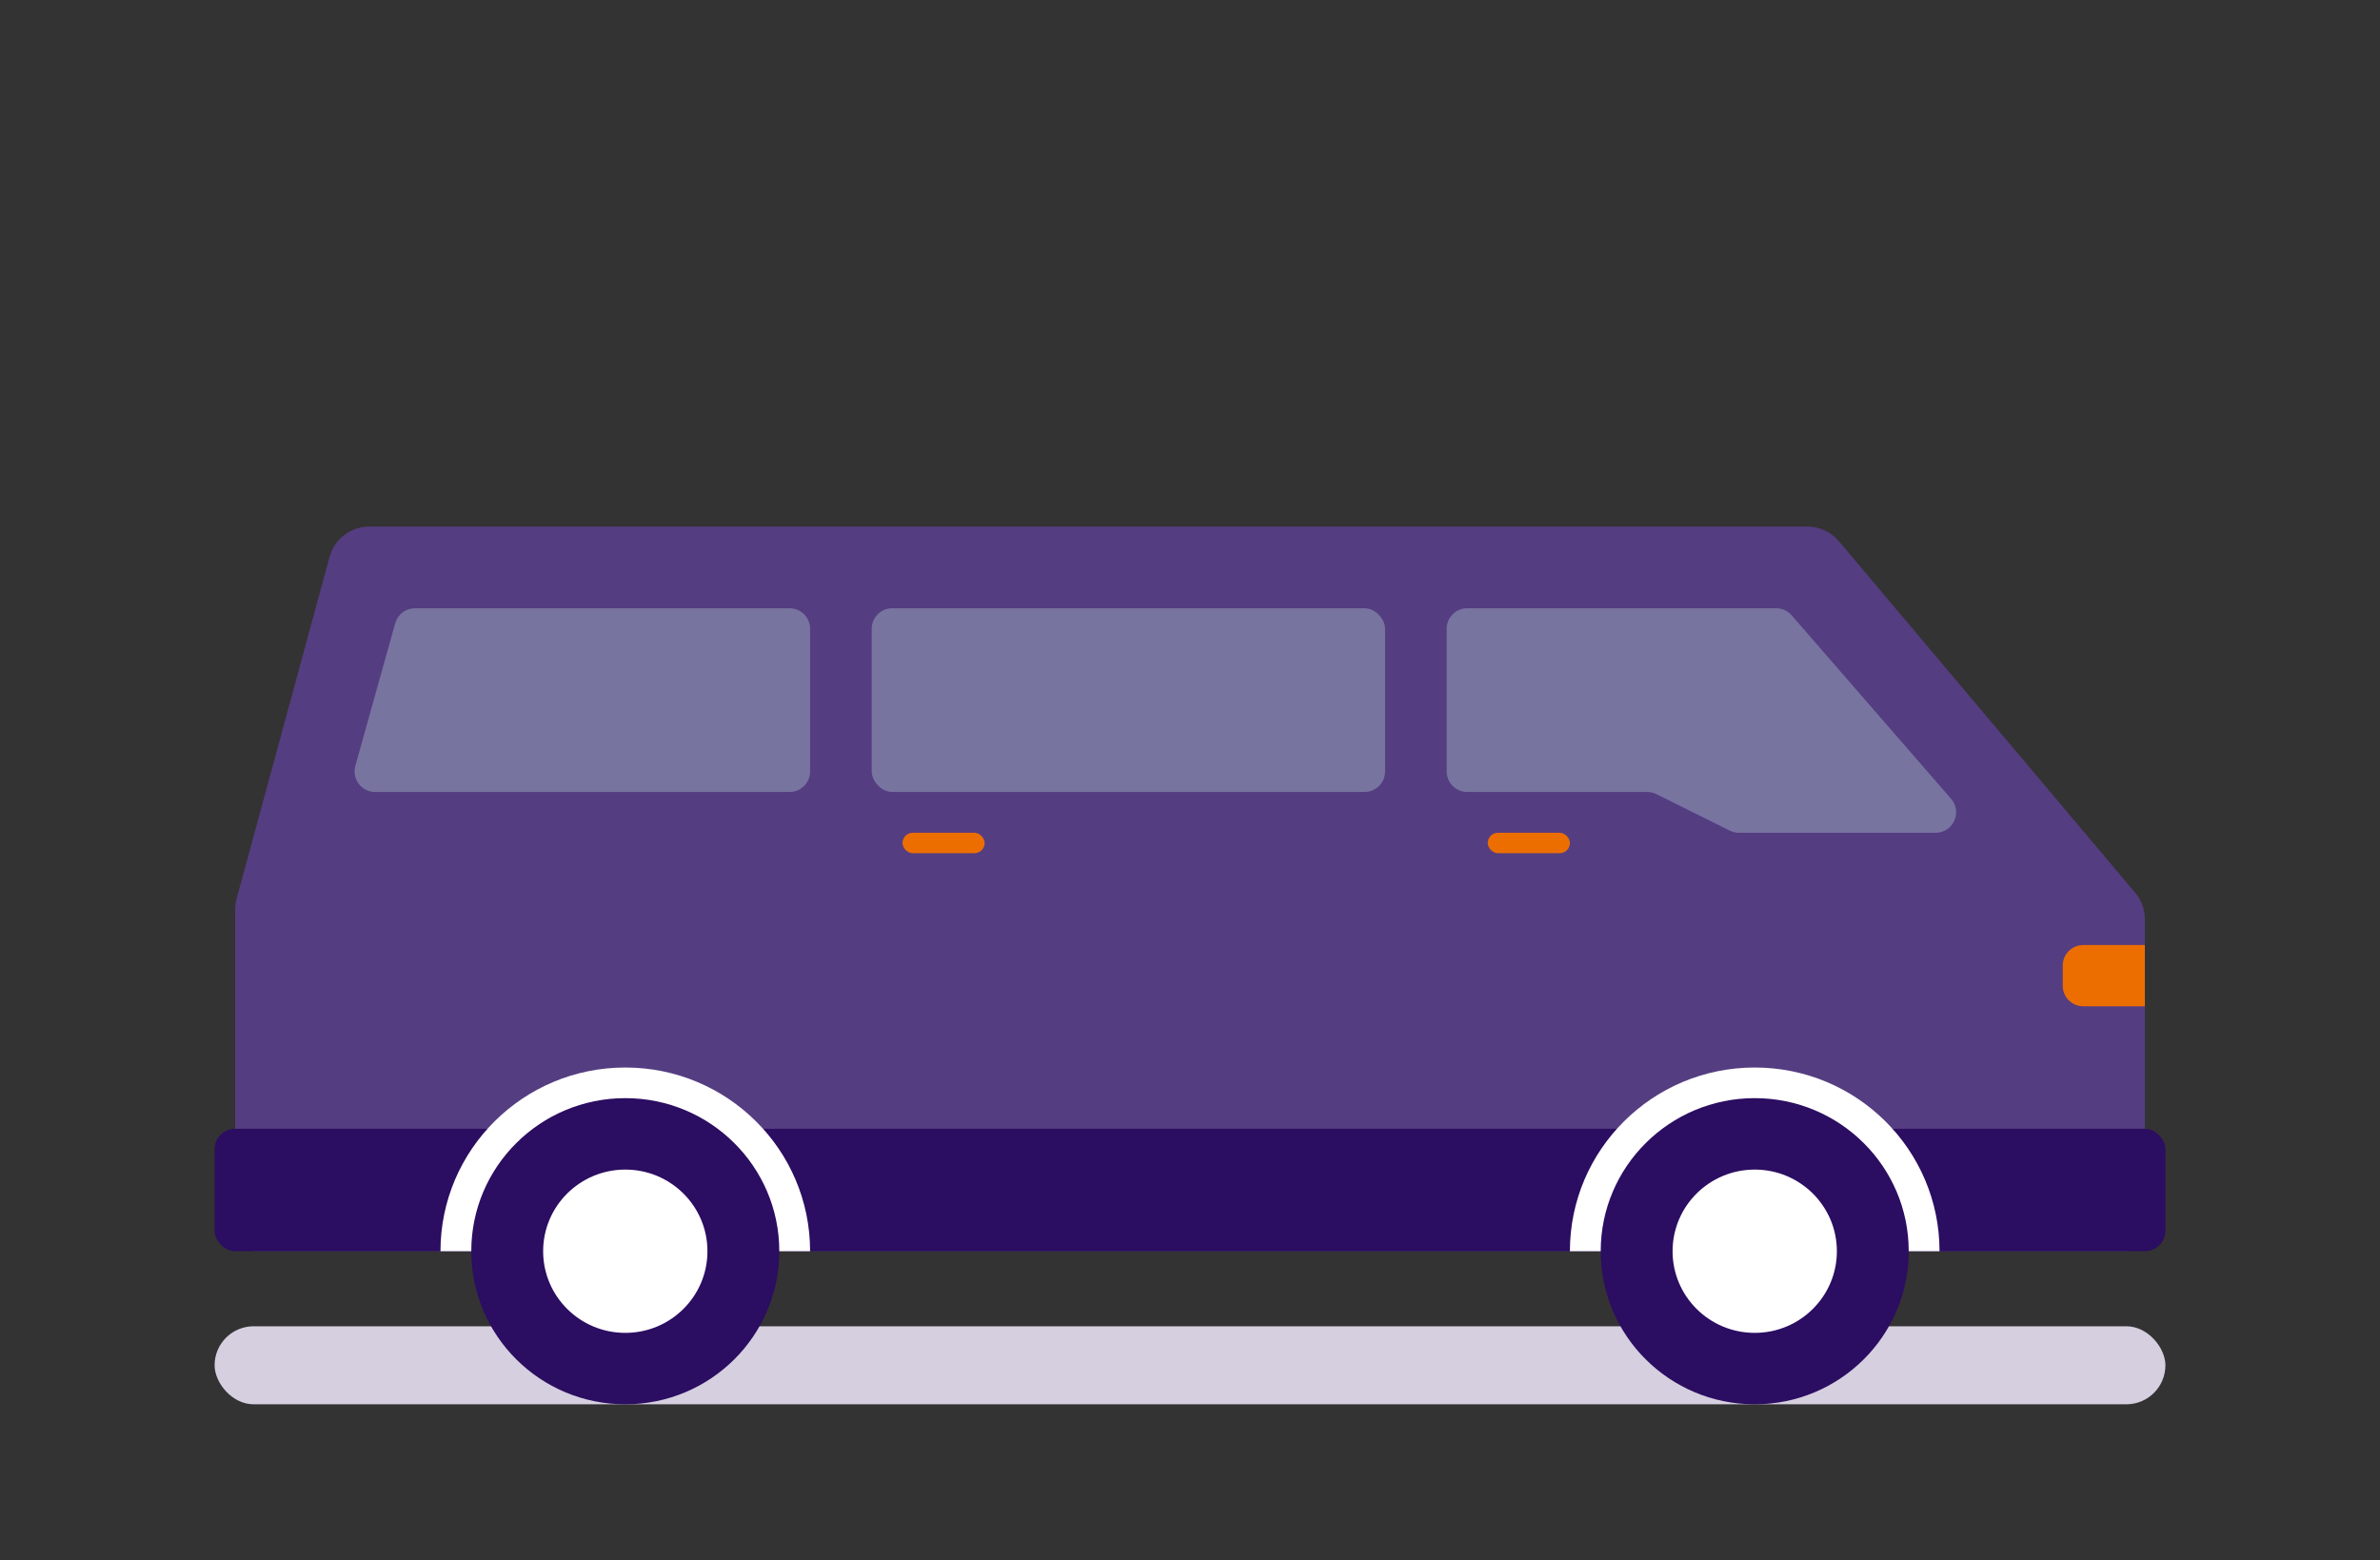 <?xml version="1.0" encoding="UTF-8"?>
<svg width="122px" height="80px" viewBox="0 0 122 80" version="1.1" xmlns="http://www.w3.org/2000/svg" xmlns:xlink="http://www.w3.org/1999/xlink">
	<rect x="0" y="0" width="122" height="80" fill="#333333" stroke="none"/>
	<!-- Generator: Sketch 49.2 (51160) - http://www.bohemiancoding.com/sketch -->
	<title>
		furgoneta
	</title>
	<desc>
		Created with Sketch.
	</desc>
	<defs>
	</defs>
	<g id="Ilustraciones" stroke="none" stroke-width="1" fill="none" fill-rule="evenodd">
		<g id="Group-44">
			<rect id="Rectangle-3-Copy-10" x="0" y="0" width="122" height="80">
			</rect>
			<g id="Group-4-Copy" transform="translate(11, 27)">
				<rect id="Rectangle-14-Copy-3" fill="#D5CFDF" x="0" y="41" width="100" height="4" rx="2">
				</rect>
				<path d="M7.925,5.23668655e-20 L81.653,-2.22044605e-15 C82.273,-2.33447268e-15 82.862,0.274 83.262,0.749 L98.452,18.773 C98.772,19.152 98.947,19.633 98.947,20.129 L98.947,23.023 L1.053,21.977 L1.053,19.642 C1.053,19.455 1.077,19.269 1.126,19.089 L5.894,1.553 C6.143,0.636 6.975,1.74513787e-16 7.925,0 Z" id="Rectangle-13-Copy" fill="#553D81">
				</path>
				<path d="M10.273,4.186 L29.474,4.186 C30.055,4.186 30.526,4.657 30.526,5.239 L30.526,12.552 C30.526,13.133 30.055,13.605 29.474,13.605 L8.229,13.605 C7.648,13.605 7.177,13.133 7.177,12.552 C7.177,12.456 7.19,12.361 7.215,12.269 L9.259,4.955 C9.386,4.501 9.8,4.186 10.273,4.186 Z" id="Rectangle-Copy-2" fill="#7874A0">
				</path>
				<path d="M1.053,20.407 L98.947,20.407 L98.947,36.099 C98.947,36.68 98.476,37.151 97.895,37.151 L2.105,37.151 C1.524,37.151 1.053,36.68 1.053,36.099 L1.053,20.407 Z" id="Rectangle-13" fill="#553D81">
				</path>
				<path d="M95.789,21.453 L98.947,21.453 L98.947,24.593 L95.789,24.593 C95.208,24.593 94.737,24.122 94.737,23.54 L94.737,22.506 C94.737,21.925 95.208,21.453 95.789,21.453 Z" id="Rectangle-2-Copy" fill="#ED6E00">
				</path>
				<rect id="Rectangle-13-Copy-2" fill="#2b0d61" x="0" y="30.872" width="100" height="6.279" rx="1.053">
				</rect>
				<g id="Group-3" transform="translate(33.684, 4.186)">
					<rect id="Rectangle" fill="#7874A0" x="0" y="0" width="26.316" height="9.419" rx="1.053">
					</rect>
					<rect id="Rectangle-path-Copy" fill="#ED6E00" fill-rule="nonzero" x="1.579" y="11.512" width="4.211" height="1.047" rx="0.523">
					</rect>
				</g>
				<g id="Group-2" transform="translate(63.158, 4.186)">
					<path d="M1.053,5.93605503e-15 L16.888,9.76996262e-14 C17.193,9.98097655e-14 17.483,0.132 17.683,0.362 L25.854,9.769 C26.236,10.208 26.189,10.872 25.75,11.254 C25.558,11.42 25.313,11.512 25.06,11.512 L14.984,11.512 C14.821,11.512 14.661,11.474 14.515,11.402 L10.748,9.529 C10.602,9.456 10.442,9.419 10.279,9.419 L1.053,9.419 C0.471,9.419 7.58086981e-14,8.947 7.0832229e-14,8.366 L-5.77315973e-15,1.053 C-1.02332842e-14,0.471 0.471,-3.75605606e-15 1.053,-7.99360578e-15 Z" id="Rectangle-Copy" fill="#7874A0">
					</path>
					<rect id="Rectangle-path-Copy-2" fill="#ED6E00" fill-rule="nonzero" x="2.105" y="11.512" width="4.211" height="1.047" rx="0.523">
					</rect>
				</g>
				<g id="Group-7-Copy-5" transform="translate(69.474, 27.733)">
					<path d="M0,9.419 C0,4.217 4.242,0 9.474,0 C14.706,0 18.947,4.217 18.947,9.419" id="Path" fill="#FFFFFF">
					</path>
					<path d="M9.474,17.267 C13.834,17.267 17.368,13.753 17.368,9.419 C17.368,5.084 13.834,1.57 9.474,1.57 C5.114,1.57 1.579,5.084 1.579,9.419 C1.579,13.753 5.114,17.267 9.474,17.267 Z" id="Path" fill="#2B0D61">
					</path>
					<ellipse id="Oval-2-Copy" fill="#FFFFFF" cx="9.474" cy="9.419" rx="4.211" ry="4.186">
					</ellipse>
				</g>
				<g id="Group-7-Copy-6" transform="translate(11.579, 27.733)">
					<path d="M0,9.419 C0,4.217 4.242,0 9.474,0 C14.706,0 18.947,4.217 18.947,9.419" id="Path" fill="#FFFFFF">
					</path>
					<path d="M9.474,17.267 C13.834,17.267 17.368,13.753 17.368,9.419 C17.368,5.084 13.834,1.57 9.474,1.57 C5.114,1.57 1.579,5.084 1.579,9.419 C1.579,13.753 5.114,17.267 9.474,17.267 Z" id="Path" fill="#2B0D61">
					</path>
					<ellipse id="Oval-2-Copy" fill="#FFFFFF" cx="9.474" cy="9.419" rx="4.211" ry="4.186">
					</ellipse>
				</g>
			</g>
		</g>
	</g>
</svg>
